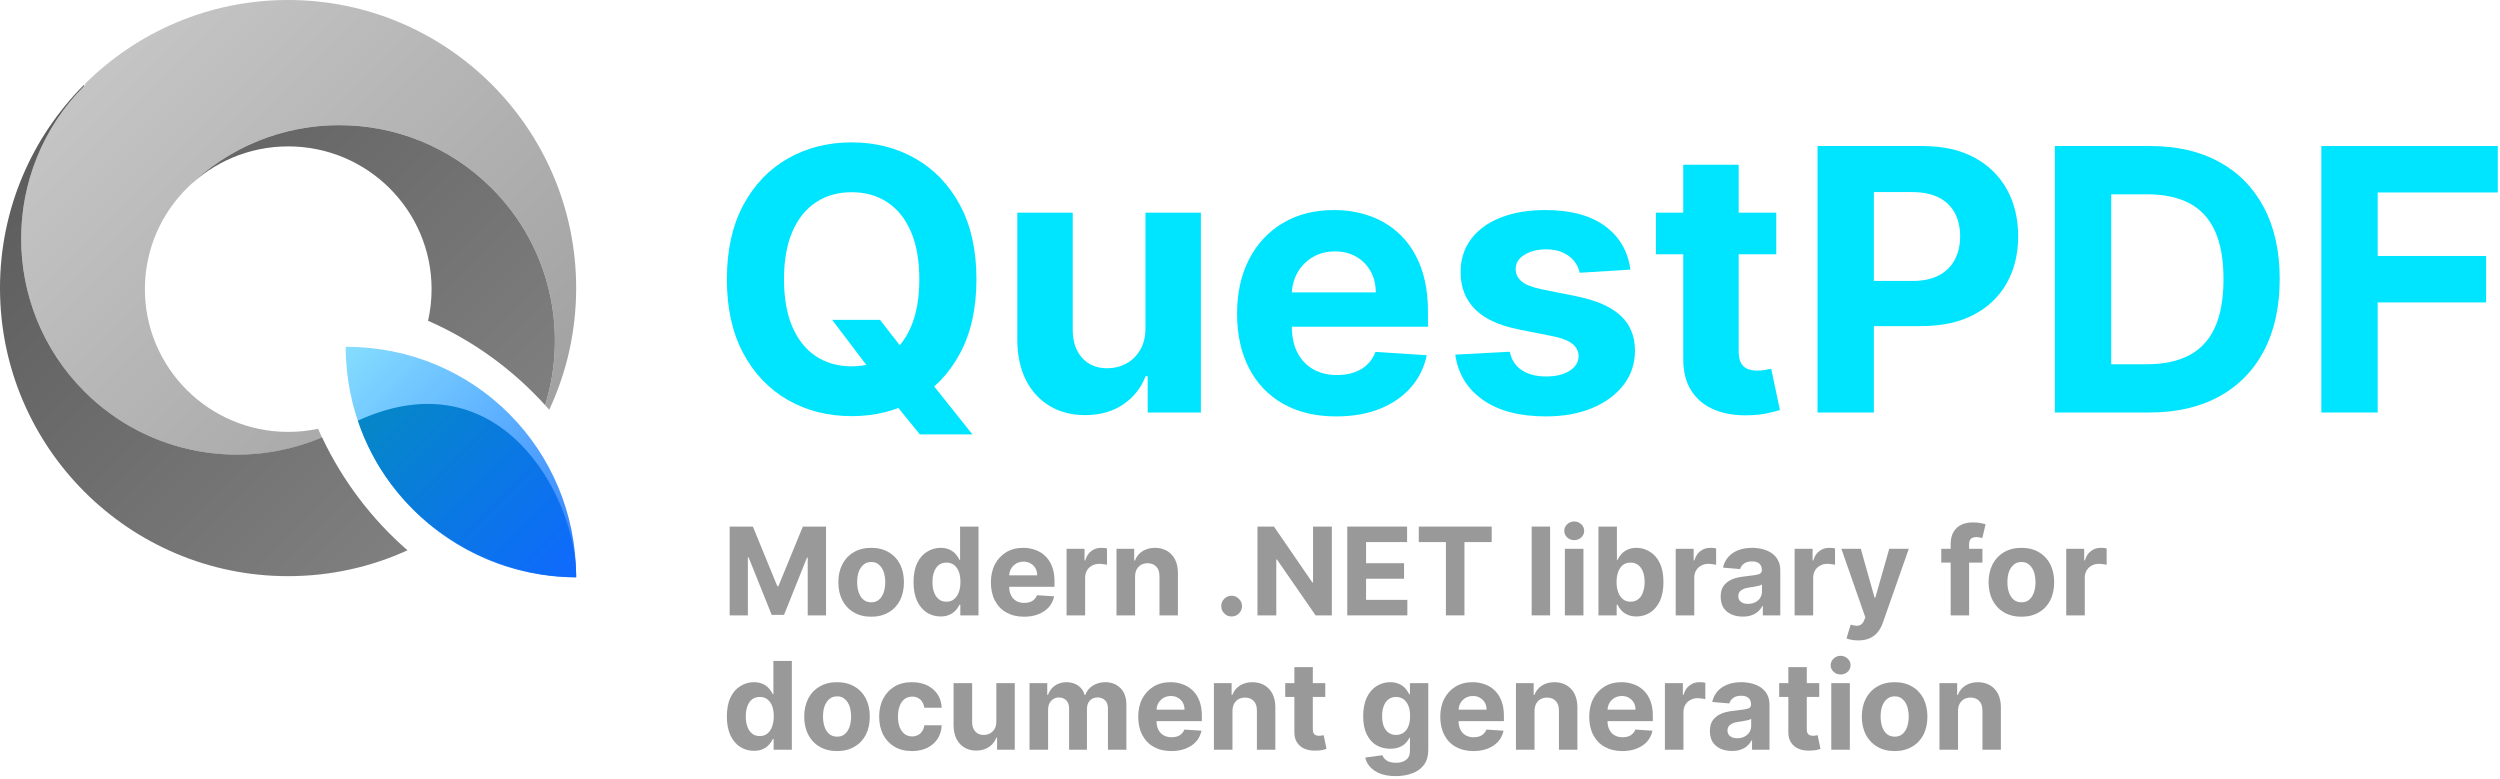 <?xml version="1.0" encoding="UTF-8" standalone="no"?>
<!DOCTYPE svg PUBLIC "-//W3C//DTD SVG 1.1//EN" "http://www.w3.org/Graphics/SVG/1.1/DTD/svg11.dtd">
<svg width="100%" height="100%" viewBox="0 0 655 204" version="1.1" xmlns="http://www.w3.org/2000/svg" xmlns:xlink="http://www.w3.org/1999/xlink" xml:space="preserve" xmlns:serif="http://www.serif.com/" style="fill-rule:evenodd;clip-rule:evenodd;stroke-linejoin:round;stroke-miterlimit:2;">
    <g transform="matrix(1,0,0,1,-231.592,-325.446)">
        <g transform="matrix(0.22,0,0,0.22,231.592,325.446)">
            <path d="M383.533,521.092C289.729,560.971 177.004,542.683 100.562,466.242C0.079,365.758 0.079,202.604 100.563,102.125L101.704,100.992L223.733,223.025C192.158,253.879 172.558,296.85 172.558,344.342C172.558,438.167 249.05,514.342 343.267,514.342C355.446,514.342 367.325,513.067 378.783,510.65C380.321,514.158 381.904,517.642 383.533,521.092ZM649.183,482.513C676.683,394.271 655.517,294.071 585.675,224.229C485.858,124.413 324.029,124.013 223.729,223.021L100.892,100.179C162.979,38.279 248.596,-0 343.079,-0C532.429,-0 686.158,153.729 686.158,343.079C686.158,394.863 674.663,443.979 654.083,488.021C652.463,486.163 650.825,484.325 649.183,482.513ZM509.767,381.996L509.846,381.638L509.788,381.908L509.767,381.996ZM510.017,380.871L509.946,381.187L510.075,380.612L510.017,380.871ZM510.246,379.833L510.175,380.154L510.296,379.579L510.246,379.833ZM510.463,378.792L510.396,379.117L510.513,378.546L510.463,378.792ZM510.675,377.746L510.608,378.079L510.721,377.512L510.675,377.746ZM510.883,376.7L510.817,377.037L510.925,376.475L510.883,376.7ZM511.083,375.65L511.017,375.996L511.121,375.433L511.083,375.65ZM511.275,374.6L511.213,374.95L511.313,374.392L511.275,374.6ZM511.463,373.546L511.4,373.9L511.496,373.346L511.463,373.546ZM511.642,372.492L511.579,372.85L511.675,372.3L511.642,372.492ZM511.817,371.433L511.754,371.8L511.846,371.25L511.817,371.433ZM511.983,370.375L511.925,370.746L512.008,370.2L511.983,370.375ZM512.146,369.312L512.088,369.687L512.167,369.146L512.146,369.312ZM512.3,368.246L512.242,368.629L512.321,368.087L512.3,368.246ZM512.446,367.183L512.392,367.571L512.467,367.029L512.446,367.183ZM512.588,366.112L512.533,366.508L512.604,365.967L512.588,366.112ZM512.721,365.042L512.671,365.442L512.738,364.904L512.721,365.042ZM512.85,363.971L512.8,364.375L512.863,363.842L512.85,363.971ZM512.971,362.896L512.925,363.308L512.983,362.775L512.971,362.896ZM513.083,361.821L513.038,362.237L513.096,361.704L513.083,361.821ZM513.192,360.742L513.15,361.163L513.2,360.633L513.192,360.742ZM513.292,359.663L513.25,360.088L513.3,359.558L513.292,359.663ZM513.392,358.483L513.346,359.012L513.392,358.483ZM513.471,357.496L513.438,357.933L513.479,357.408L513.471,357.496ZM513.55,356.408L513.521,356.85L513.558,356.329L513.55,356.408ZM513.625,355.321L513.596,355.767L513.629,355.25L513.625,355.321ZM513.692,354.229L513.663,354.683L513.696,354.167L513.692,354.229ZM513.75,353.137L513.725,353.596L513.754,353.083L513.75,353.137ZM513.804,352.046L513.783,352.504L513.804,351.996L513.804,352.046ZM513.85,350.95L513.829,351.412L513.85,350.908L513.85,350.95ZM513.888,349.854L513.871,350.312L513.888,349.817L513.888,349.854ZM513.921,348.754L513.908,349.212L513.921,348.725L513.921,348.754ZM513.946,347.654L513.933,348.1L513.946,347.633L513.946,347.654ZM513.963,346.55L513.954,346.975L513.963,346.537L513.963,346.55ZM281.404,185.871C271.017,189.896 261.125,194.908 251.838,200.792C242.554,206.671 233.875,213.421 225.921,220.925C241.829,205.917 260.633,193.925 281.404,185.871ZM392.417,181.508C394.042,181.996 395.663,182.504 397.267,183.042C398.875,183.575 400.467,184.129 402.054,184.708C398.883,183.55 395.671,182.483 392.417,181.508ZM385.379,179.567C385.908,179.7 386.433,179.837 386.963,179.975C387.488,180.112 388.017,180.254 388.546,180.4C387.496,180.112 386.438,179.833 385.379,179.567ZM363.188,175.492C366.796,175.908 370.367,176.442 373.9,177.079C377.433,177.717 380.929,178.467 384.388,179.317C377.475,177.612 370.4,176.329 363.188,175.492ZM346.763,174.379C345.6,174.354 344.433,174.346 343.267,174.346C344.433,174.346 345.6,174.354 346.763,174.379L347.925,174.408L348.979,174.437L349.346,174.454L350.242,174.483C350.963,174.512 351.679,174.546 352.4,174.583L352.55,174.592L352.896,174.612L353.354,174.637L353.7,174.658L354.275,174.696L354.563,174.712L354.688,174.721L354.85,174.729L355.996,174.812L357.142,174.9L357.308,174.912L357.429,174.921L357.717,174.946L358.288,174.996L358.629,175.025L358.858,175.046L359.083,175.067L359.429,175.096L359.996,175.154L360.283,175.179L360.404,175.192C360.838,175.233 361.271,175.279 361.704,175.325L360.404,175.192L359.996,175.154L359.083,175.067L358.629,175.025L357.717,174.946L357.308,174.912L355.996,174.812L354.688,174.721L354.275,174.696L353.354,174.637L352.896,174.612L352.4,174.583L349.346,174.454L347.925,174.408L346.763,174.379Z" style="fill:url(#_Linear1);"/>
        </g>
        <g transform="matrix(0.22,0,0,0.22,231.592,325.446)">
            <path d="M485.271,655.354C441.946,675.133 393.792,686.158 343.079,686.158C153.729,686.158 0,532.429 0,343.079C0,248.842 38.079,163.425 99.679,101.392L100.487,102.2C0.079,202.671 0.1,365.779 100.562,466.242C177.012,542.692 289.742,560.704 383.533,520.829C407.875,572.379 442.708,618.317 485.271,655.354ZM509.767,381.996C512.521,369.883 513.975,357.279 513.975,344.342C513.975,250.517 437.483,174.346 343.267,174.346C296.121,174.346 253.413,193.417 222.513,224.229C322.729,124.012 485.458,124.012 585.675,224.229C655.517,294.071 676.683,394.271 649.183,482.508C610.6,439.912 563.158,405.442 509.767,381.996Z" style="fill:url(#_Linear2);"/>
        </g>
        <g transform="matrix(0.22,0,0,0.22,231.592,325.446)">
            <path d="M411.696,413.038C565.813,412.792 685.579,535.629 686.154,685.725L686.158,687.5C534.679,687.5 411.696,564.517 411.696,413.037L411.696,413.038Z" style="fill:url(#_Linear3);"/>
        </g>
        <g transform="matrix(0.22,0,0,0.22,231.592,325.446)">
            <path d="M426.179,500.95C595.633,423.288 686.167,591.208 686.167,685.888C686.167,686.425 686.167,686.963 686.158,687.5C571.054,686.85 463.396,613.129 426.179,500.95Z" style="fill:url(#_Linear4);"/>
        </g>
    </g>
    <g transform="matrix(1,0,0,1,-353.399,-292.923)">
        <g>
            <g transform="matrix(1,0,0,1,539,401)">
                <path d="M32.42,-24.273L44.966,-24.273L51.273,-16.159L57.477,-8.932L69.17,5.727L55.398,5.727L47.352,-4.159L43.227,-10.023L32.42,-24.273ZM70.227,-34.909C70.227,-27.295 68.79,-20.818 65.915,-15.477C63.04,-10.136 59.131,-6.063 54.188,-3.256C49.244,-0.449 43.693,0.955 37.534,0.955C31.33,0.955 25.761,-0.455 20.83,-3.273C15.898,-6.091 12,-10.17 9.136,-15.511C6.273,-20.852 4.841,-27.318 4.841,-34.909C4.841,-42.523 6.273,-49 9.136,-54.341C12,-59.682 15.898,-63.756 20.83,-66.563C25.761,-69.369 31.33,-70.773 37.534,-70.773C43.693,-70.773 49.244,-69.369 54.188,-66.563C59.131,-63.756 63.04,-59.682 65.915,-54.341C68.79,-49 70.227,-42.523 70.227,-34.909ZM55.261,-34.909C55.261,-39.841 54.528,-44 53.063,-47.386C51.597,-50.773 49.534,-53.341 46.875,-55.091C44.216,-56.841 41.102,-57.716 37.534,-57.716C33.966,-57.716 30.852,-56.841 28.193,-55.091C25.534,-53.341 23.472,-50.773 22.006,-47.386C20.54,-44 19.807,-39.841 19.807,-34.909C19.807,-29.977 20.54,-25.818 22.006,-22.432C23.472,-19.045 25.534,-16.477 28.193,-14.727C30.852,-12.977 33.966,-12.102 37.534,-12.102C41.102,-12.102 44.216,-12.977 46.875,-14.727C49.534,-16.477 51.597,-19.045 53.063,-22.432C54.528,-25.818 55.261,-29.977 55.261,-34.909Z" style="fill:url(#_Linear5);fill-rule:nonzero;"/>
                <path d="M114.511,-22.295L114.511,-52.364L129.034,-52.364L129.034,0L115.091,0L115.091,-9.511L114.545,-9.511C113.364,-6.443 111.403,-3.977 108.665,-2.114C105.926,-0.25 102.591,0.682 98.659,0.682C95.159,0.682 92.08,-0.114 89.42,-1.705C86.761,-3.295 84.688,-5.557 83.199,-8.489C81.71,-11.42 80.955,-14.932 80.932,-19.023L80.932,-52.364L95.455,-52.364L95.455,-21.614C95.477,-18.523 96.307,-16.08 97.943,-14.284C99.58,-12.489 101.773,-11.591 104.523,-11.591C106.273,-11.591 107.909,-11.994 109.432,-12.801C110.955,-13.608 112.188,-14.807 113.131,-16.398C114.074,-17.989 114.534,-19.955 114.511,-22.295Z" style="fill:url(#_Linear6);fill-rule:nonzero;"/>
                <path d="M164.489,1.023C159.102,1.023 154.472,-0.074 150.597,-2.267C146.722,-4.46 143.739,-7.574 141.648,-11.608C139.557,-15.642 138.511,-20.42 138.511,-25.943C138.511,-31.33 139.557,-36.057 141.648,-40.125C143.739,-44.193 146.688,-47.364 150.494,-49.636C154.301,-51.909 158.773,-53.045 163.909,-53.045C167.364,-53.045 170.585,-52.494 173.574,-51.392C176.563,-50.29 179.176,-48.636 181.415,-46.432C183.653,-44.227 185.398,-41.46 186.648,-38.131C187.898,-34.801 188.523,-30.909 188.523,-26.455L188.523,-22.466L144.307,-22.466L144.307,-31.466L174.852,-31.466C174.852,-33.557 174.398,-35.409 173.489,-37.023C172.58,-38.636 171.324,-39.903 169.722,-40.824C168.119,-41.744 166.261,-42.205 164.148,-42.205C161.943,-42.205 159.994,-41.699 158.301,-40.688C156.608,-39.676 155.284,-38.324 154.33,-36.631C153.375,-34.938 152.886,-33.057 152.864,-30.989L152.864,-22.432C152.864,-19.841 153.347,-17.602 154.313,-15.716C155.278,-13.83 156.648,-12.375 158.42,-11.352C160.193,-10.33 162.295,-9.818 164.727,-9.818C166.341,-9.818 167.818,-10.045 169.159,-10.5C170.5,-10.955 171.648,-11.636 172.602,-12.545C173.557,-13.455 174.284,-14.568 174.784,-15.886L188.216,-15C187.534,-11.773 186.142,-8.96 184.04,-6.563C181.938,-4.165 179.233,-2.301 175.926,-0.972C172.619,0.358 168.807,1.023 164.489,1.023Z" style="fill:url(#_Linear7);fill-rule:nonzero;"/>
                <path d="M241.568,-37.432L228.273,-36.614C228.045,-37.75 227.557,-38.778 226.807,-39.699C226.057,-40.619 225.074,-41.358 223.858,-41.915C222.642,-42.472 221.193,-42.75 219.511,-42.75C217.261,-42.75 215.364,-42.278 213.818,-41.335C212.273,-40.392 211.5,-39.136 211.5,-37.568C211.5,-36.318 212,-35.261 213,-34.398C214,-33.534 215.716,-32.841 218.148,-32.318L227.625,-30.409C232.716,-29.364 236.511,-27.682 239.011,-25.364C241.511,-23.045 242.761,-20 242.761,-16.227C242.761,-12.795 241.756,-9.784 239.744,-7.193C237.733,-4.602 234.983,-2.585 231.494,-1.142C228.006,0.301 223.989,1.023 219.443,1.023C212.511,1.023 206.994,-0.426 202.892,-3.324C198.79,-6.222 196.386,-10.17 195.682,-15.17L209.966,-15.92C210.398,-13.807 211.443,-12.199 213.102,-11.097C214.761,-9.994 216.886,-9.443 219.477,-9.443C222.023,-9.443 224.074,-9.938 225.631,-10.926C227.188,-11.915 227.977,-13.193 228,-14.761C227.977,-16.08 227.42,-17.165 226.33,-18.017C225.239,-18.869 223.557,-19.523 221.284,-19.977L212.216,-21.784C207.102,-22.807 203.301,-24.58 200.813,-27.102C198.324,-29.625 197.08,-32.841 197.08,-36.75C197.08,-40.114 197.994,-43.011 199.824,-45.443C201.653,-47.875 204.233,-49.75 207.563,-51.068C210.892,-52.386 214.795,-53.045 219.273,-53.045C225.886,-53.045 231.097,-51.648 234.903,-48.852C238.71,-46.057 240.932,-42.25 241.568,-37.432Z" style="fill:url(#_Linear8);fill-rule:nonzero;"/>
                <path d="M279.784,-52.364L279.784,-41.455L248.25,-41.455L248.25,-52.364L279.784,-52.364ZM255.409,-64.909L269.932,-64.909L269.932,-16.091C269.932,-14.75 270.136,-13.71 270.545,-12.972C270.955,-12.233 271.528,-11.716 272.267,-11.42C273.006,-11.125 273.864,-10.977 274.841,-10.977C275.523,-10.977 276.205,-11.04 276.886,-11.165C277.568,-11.29 278.091,-11.386 278.455,-11.455L280.739,-0.648C280.011,-0.42 278.989,-0.153 277.67,0.153C276.352,0.46 274.75,0.648 272.864,0.716C269.364,0.852 266.301,0.386 263.676,-0.682C261.051,-1.75 259.011,-3.409 257.557,-5.659C256.102,-7.909 255.386,-10.75 255.409,-14.182L255.409,-64.909Z" style="fill:url(#_Linear9);fill-rule:nonzero;"/>
            </g>
            <g transform="matrix(1,0,0,1,823.523,401)">
                <path d="M6.068,0L6.068,-69.818L33.614,-69.818C38.909,-69.818 43.42,-68.813 47.148,-66.801C50.875,-64.79 53.722,-62.006 55.688,-58.449C57.653,-54.892 58.636,-50.795 58.636,-46.159C58.636,-41.523 57.636,-37.432 55.636,-33.886C53.636,-30.341 50.744,-27.58 46.96,-25.602C43.176,-23.625 38.602,-22.636 33.239,-22.636L15.682,-22.636L15.682,-34.466L30.852,-34.466C33.693,-34.466 36.04,-34.96 37.892,-35.949C39.744,-36.938 41.131,-38.313 42.051,-40.074C42.972,-41.835 43.432,-43.864 43.432,-46.159C43.432,-48.477 42.972,-50.506 42.051,-52.244C41.131,-53.983 39.739,-55.335 37.875,-56.301C36.011,-57.267 33.648,-57.75 30.784,-57.75L20.83,-57.75L20.83,0L6.068,0Z" style="fill:url(#_Linear10);fill-rule:nonzero;"/>
                <path d="M93,0L68.25,0L68.25,-69.818L93.205,-69.818C100.227,-69.818 106.273,-68.426 111.341,-65.642C116.409,-62.858 120.313,-58.864 123.051,-53.659C125.79,-48.455 127.159,-42.227 127.159,-34.977C127.159,-27.705 125.79,-21.455 123.051,-16.227C120.313,-11 116.392,-6.989 111.29,-4.193C106.188,-1.398 100.091,0 93,0ZM83.011,-12.648L92.386,-12.648C96.75,-12.648 100.426,-13.426 103.415,-14.983C106.403,-16.54 108.653,-18.96 110.165,-22.244C111.676,-25.528 112.432,-29.773 112.432,-34.977C112.432,-40.136 111.676,-44.352 110.165,-47.625C108.653,-50.898 106.409,-53.307 103.432,-54.852C100.455,-56.398 96.784,-57.17 92.42,-57.17L83.011,-57.17L83.011,-12.648Z" style="fill:url(#_Linear11);fill-rule:nonzero;"/>
                <path d="M138.068,0L138.068,-69.818L184.295,-69.818L184.295,-57.648L152.83,-57.648L152.83,-41.011L181.227,-41.011L181.227,-28.841L152.83,-28.841L152.83,0L138.068,0Z" style="fill:url(#_Linear12);fill-rule:nonzero;"/>
            </g>
        </g>
    </g>
    <g transform="matrix(1,0,0,1,-471.842,-437.772)">
        <g>
            <g transform="matrix(1,0,0,1,661,599)">
                <g transform="matrix(32,0,0,32,0,0)">
                    <path d="M0.063,-0.727L0.253,-0.727L0.453,-0.239L0.462,-0.239L0.662,-0.727L0.852,-0.727L0.852,-0L0.702,-0L0.702,-0.473L0.696,-0.473L0.508,-0.004L0.407,-0.004L0.218,-0.475L0.212,-0.475L0.212,-0L0.063,-0L0.063,-0.727Z" style="fill:rgb(153,153,153);fill-rule:nonzero;"/>
                </g>
                <g transform="matrix(32,0,0,32,29.273,0)">
                    <path d="M0.307,0.011C0.252,0.011 0.204,-0.001 0.164,-0.025C0.124,-0.048 0.093,-0.081 0.071,-0.123C0.049,-0.166 0.038,-0.215 0.038,-0.271C0.038,-0.327 0.049,-0.376 0.071,-0.419C0.093,-0.461 0.124,-0.494 0.164,-0.517C0.204,-0.541 0.252,-0.553 0.307,-0.553C0.362,-0.553 0.41,-0.541 0.45,-0.517C0.49,-0.494 0.521,-0.461 0.543,-0.419C0.564,-0.376 0.575,-0.327 0.575,-0.271C0.575,-0.215 0.564,-0.166 0.543,-0.123C0.521,-0.081 0.49,-0.048 0.45,-0.025C0.41,-0.001 0.362,0.011 0.307,0.011ZM0.308,-0.107C0.333,-0.107 0.354,-0.114 0.37,-0.128C0.387,-0.142 0.4,-0.162 0.409,-0.187C0.417,-0.212 0.422,-0.24 0.422,-0.272C0.422,-0.303 0.417,-0.332 0.409,-0.357C0.4,-0.381 0.387,-0.401 0.37,-0.415C0.354,-0.43 0.333,-0.437 0.308,-0.437C0.282,-0.437 0.261,-0.43 0.244,-0.415C0.227,-0.401 0.214,-0.381 0.205,-0.357C0.196,-0.332 0.192,-0.303 0.192,-0.272C0.192,-0.24 0.196,-0.212 0.205,-0.187C0.214,-0.162 0.227,-0.142 0.244,-0.128C0.261,-0.114 0.282,-0.107 0.308,-0.107Z" style="fill:rgb(153,153,153);fill-rule:nonzero;"/>
                </g>
                <g transform="matrix(32,0,0,32,48.909,0)">
                    <path d="M0.261,0.009C0.22,0.009 0.182,-0.002 0.149,-0.023C0.115,-0.045 0.089,-0.076 0.069,-0.118C0.05,-0.16 0.04,-0.211 0.04,-0.272C0.04,-0.335 0.05,-0.387 0.07,-0.428C0.09,-0.47 0.117,-0.501 0.151,-0.521C0.184,-0.542 0.221,-0.553 0.261,-0.553C0.292,-0.553 0.317,-0.547 0.338,-0.537C0.358,-0.527 0.375,-0.514 0.387,-0.499C0.4,-0.483 0.41,-0.469 0.416,-0.454L0.421,-0.454L0.421,-0.727L0.572,-0.727L0.572,-0L0.423,-0L0.423,-0.087L0.416,-0.087C0.409,-0.072 0.399,-0.057 0.386,-0.042C0.373,-0.028 0.357,-0.015 0.336,-0.006C0.316,0.004 0.291,0.009 0.261,0.009ZM0.309,-0.112C0.334,-0.112 0.354,-0.118 0.371,-0.132C0.388,-0.145 0.401,-0.164 0.41,-0.188C0.419,-0.212 0.424,-0.24 0.424,-0.273C0.424,-0.305 0.42,-0.333 0.411,-0.357C0.402,-0.381 0.388,-0.4 0.371,-0.413C0.354,-0.426 0.334,-0.432 0.309,-0.432C0.284,-0.432 0.263,-0.425 0.246,-0.412C0.229,-0.398 0.217,-0.38 0.208,-0.356C0.199,-0.332 0.195,-0.304 0.195,-0.273C0.195,-0.241 0.199,-0.213 0.208,-0.189C0.217,-0.164 0.23,-0.146 0.247,-0.132C0.264,-0.118 0.284,-0.112 0.309,-0.112Z" style="fill:rgb(153,153,153);fill-rule:nonzero;"/>
                </g>
                <g transform="matrix(32,0,0,32,69.239,0)">
                    <path d="M0.309,0.011C0.253,0.011 0.205,-0.001 0.164,-0.024C0.124,-0.046 0.093,-0.079 0.071,-0.121C0.049,-0.163 0.038,-0.213 0.038,-0.27C0.038,-0.326 0.049,-0.376 0.071,-0.418C0.093,-0.46 0.124,-0.493 0.163,-0.517C0.203,-0.541 0.249,-0.553 0.303,-0.553C0.339,-0.553 0.372,-0.547 0.404,-0.535C0.435,-0.524 0.462,-0.507 0.485,-0.484C0.509,-0.461 0.527,-0.432 0.54,-0.397C0.553,-0.363 0.559,-0.322 0.559,-0.276L0.559,-0.234L0.099,-0.234L0.099,-0.328L0.417,-0.328C0.417,-0.35 0.412,-0.369 0.403,-0.386C0.393,-0.402 0.38,-0.416 0.363,-0.425C0.347,-0.435 0.327,-0.44 0.305,-0.44C0.282,-0.44 0.262,-0.434 0.244,-0.424C0.227,-0.413 0.213,-0.399 0.203,-0.382C0.193,-0.364 0.188,-0.344 0.188,-0.323L0.188,-0.234C0.188,-0.207 0.193,-0.183 0.203,-0.164C0.213,-0.144 0.227,-0.129 0.246,-0.118C0.264,-0.108 0.286,-0.102 0.311,-0.102C0.328,-0.102 0.344,-0.105 0.358,-0.109C0.372,-0.114 0.384,-0.121 0.393,-0.131C0.403,-0.14 0.411,-0.152 0.416,-0.165L0.556,-0.156C0.549,-0.123 0.535,-0.093 0.513,-0.068C0.491,-0.043 0.463,-0.024 0.428,-0.01C0.394,0.004 0.354,0.011 0.309,0.011Z" style="fill:rgb(153,153,153);fill-rule:nonzero;"/>
                </g>
                <g transform="matrix(32,0,0,32,88.364,0)">
                    <path d="M0.06,-0L0.06,-0.545L0.207,-0.545L0.207,-0.45L0.213,-0.45C0.223,-0.484 0.239,-0.51 0.263,-0.527C0.286,-0.545 0.313,-0.553 0.344,-0.553C0.351,-0.553 0.359,-0.553 0.368,-0.552C0.377,-0.551 0.385,-0.55 0.391,-0.548L0.391,-0.414C0.384,-0.416 0.374,-0.418 0.362,-0.419C0.349,-0.421 0.338,-0.422 0.327,-0.422C0.305,-0.422 0.285,-0.417 0.268,-0.407C0.251,-0.398 0.237,-0.385 0.227,-0.368C0.217,-0.35 0.212,-0.331 0.212,-0.309L0.212,-0L0.06,-0Z" style="fill:rgb(153,153,153);fill-rule:nonzero;"/>
                </g>
                <g transform="matrix(32,0,0,32,101.443,0)">
                    <path d="M0.212,-0.315L0.212,-0L0.06,-0L0.06,-0.545L0.205,-0.545L0.205,-0.449L0.211,-0.449C0.223,-0.481 0.243,-0.506 0.272,-0.525C0.3,-0.543 0.335,-0.553 0.375,-0.553C0.413,-0.553 0.446,-0.544 0.474,-0.528C0.502,-0.511 0.524,-0.488 0.54,-0.457C0.555,-0.426 0.563,-0.39 0.563,-0.347L0.563,-0L0.412,-0L0.412,-0.32C0.412,-0.354 0.404,-0.38 0.386,-0.399C0.369,-0.417 0.345,-0.427 0.315,-0.427C0.295,-0.427 0.277,-0.422 0.261,-0.414C0.246,-0.405 0.234,-0.392 0.225,-0.376C0.216,-0.359 0.212,-0.339 0.212,-0.315Z" style="fill:rgb(153,153,153);fill-rule:nonzero;"/>
                </g>
                <g transform="matrix(32,0,0,32,128.761,0)">
                    <path d="M0.149,0.009C0.125,0.009 0.105,0.001 0.089,-0.016C0.072,-0.032 0.064,-0.053 0.064,-0.076C0.064,-0.099 0.072,-0.119 0.089,-0.136C0.105,-0.152 0.125,-0.161 0.149,-0.161C0.172,-0.161 0.191,-0.152 0.208,-0.136C0.225,-0.119 0.234,-0.099 0.234,-0.076C0.234,-0.06 0.23,-0.046 0.222,-0.033C0.214,-0.02 0.204,-0.01 0.191,-0.002C0.178,0.005 0.164,0.009 0.149,0.009Z" style="fill:rgb(153,153,153);fill-rule:nonzero;"/>
                </g>
                <g transform="matrix(32,0,0,32,138.284,0)">
                    <path d="M0.672,-0.727L0.672,-0L0.539,-0L0.222,-0.458L0.217,-0.458L0.217,-0L0.063,-0L0.063,-0.727L0.198,-0.727L0.512,-0.27L0.518,-0.27L0.518,-0.727L0.672,-0.727Z" style="fill:rgb(153,153,153);fill-rule:nonzero;"/>
                </g>
                <g transform="matrix(32,0,0,32,161.807,0)">
                    <path d="M0.063,-0L0.063,-0.727L0.553,-0.727L0.553,-0.6L0.217,-0.6L0.217,-0.427L0.528,-0.427L0.528,-0.3L0.217,-0.3L0.217,-0.127L0.555,-0.127L0.555,-0L0.063,-0Z" style="fill:rgb(153,153,153);fill-rule:nonzero;"/>
                </g>
                <g transform="matrix(32,0,0,32,181.409,0)">
                    <path d="M0.036,-0.6L0.036,-0.727L0.633,-0.727L0.633,-0.6L0.41,-0.6L0.41,-0L0.258,-0L0.258,-0.6L0.036,-0.6Z" style="fill:rgb(153,153,153);fill-rule:nonzero;"/>
                </g>
                <g transform="matrix(32,0,0,32,210.216,0)">
                    <rect x="0.06" y="-0.727" width="0.151" height="0.727" style="fill:rgb(153,153,153);fill-rule:nonzero;"/>
                </g>
                <g transform="matrix(32,0,0,32,218.92,0)">
                    <path d="M0.06,-0L0.06,-0.545L0.212,-0.545L0.212,-0L0.06,-0ZM0.136,-0.616C0.114,-0.616 0.095,-0.623 0.079,-0.638C0.063,-0.653 0.055,-0.671 0.055,-0.692C0.055,-0.713 0.063,-0.731 0.079,-0.746C0.095,-0.761 0.114,-0.769 0.136,-0.769C0.159,-0.769 0.178,-0.761 0.194,-0.746C0.21,-0.731 0.218,-0.713 0.218,-0.692C0.218,-0.671 0.21,-0.653 0.194,-0.638C0.178,-0.623 0.159,-0.616 0.136,-0.616Z" style="fill:rgb(153,153,153);fill-rule:nonzero;"/>
                </g>
                <g transform="matrix(32,0,0,32,227.625,0)">
                    <path d="M0.063,-0L0.063,-0.727L0.214,-0.727L0.214,-0.454L0.219,-0.454C0.226,-0.469 0.235,-0.483 0.248,-0.499C0.261,-0.514 0.277,-0.527 0.298,-0.537C0.318,-0.547 0.344,-0.553 0.374,-0.553C0.414,-0.553 0.451,-0.542 0.484,-0.521C0.518,-0.501 0.545,-0.47 0.565,-0.428C0.585,-0.387 0.595,-0.335 0.595,-0.272C0.595,-0.211 0.585,-0.16 0.566,-0.118C0.546,-0.076 0.52,-0.045 0.486,-0.023C0.453,-0.002 0.415,0.009 0.374,0.009C0.345,0.009 0.32,0.004 0.299,-0.006C0.279,-0.015 0.262,-0.028 0.249,-0.042C0.236,-0.057 0.226,-0.072 0.219,-0.087L0.212,-0.087L0.212,-0L0.063,-0ZM0.211,-0.273C0.211,-0.24 0.216,-0.212 0.225,-0.188C0.234,-0.164 0.247,-0.145 0.264,-0.132C0.281,-0.118 0.302,-0.112 0.326,-0.112C0.351,-0.112 0.371,-0.118 0.388,-0.132C0.406,-0.146 0.419,-0.164 0.427,-0.189C0.436,-0.213 0.441,-0.241 0.441,-0.273C0.441,-0.304 0.436,-0.332 0.428,-0.356C0.419,-0.38 0.406,-0.398 0.389,-0.412C0.372,-0.425 0.351,-0.432 0.326,-0.432C0.301,-0.432 0.281,-0.426 0.264,-0.413C0.247,-0.4 0.234,-0.381 0.225,-0.357C0.216,-0.333 0.211,-0.305 0.211,-0.273Z" style="fill:rgb(153,153,153);fill-rule:nonzero;"/>
                </g>
                <g transform="matrix(32,0,0,32,247.955,0)">
                    <path d="M0.06,-0L0.06,-0.545L0.207,-0.545L0.207,-0.45L0.213,-0.45C0.223,-0.484 0.239,-0.51 0.263,-0.527C0.286,-0.545 0.313,-0.553 0.344,-0.553C0.351,-0.553 0.359,-0.553 0.368,-0.552C0.377,-0.551 0.385,-0.55 0.391,-0.548L0.391,-0.414C0.384,-0.416 0.374,-0.418 0.362,-0.419C0.349,-0.421 0.338,-0.422 0.327,-0.422C0.305,-0.422 0.285,-0.417 0.268,-0.407C0.251,-0.398 0.237,-0.385 0.227,-0.368C0.217,-0.35 0.212,-0.331 0.212,-0.309L0.212,-0L0.06,-0Z" style="fill:rgb(153,153,153);fill-rule:nonzero;"/>
                </g>
            </g>
            <g transform="matrix(1,0,0,1,921.545,599)">
                <g transform="matrix(32,0,0,32,0,0)">
                    <path d="M0.216,0.01C0.181,0.01 0.15,0.004 0.123,-0.008C0.096,-0.02 0.074,-0.038 0.058,-0.062C0.043,-0.086 0.035,-0.116 0.035,-0.152C0.035,-0.183 0.04,-0.208 0.051,-0.229C0.063,-0.249 0.078,-0.266 0.097,-0.278C0.116,-0.291 0.138,-0.3 0.162,-0.307C0.187,-0.313 0.213,-0.318 0.24,-0.32C0.271,-0.324 0.297,-0.327 0.316,-0.33C0.336,-0.333 0.35,-0.337 0.359,-0.343C0.367,-0.349 0.372,-0.358 0.372,-0.369L0.372,-0.371C0.372,-0.394 0.365,-0.411 0.351,-0.424C0.337,-0.436 0.317,-0.442 0.291,-0.442C0.264,-0.442 0.242,-0.436 0.226,-0.424C0.21,-0.412 0.199,-0.397 0.194,-0.379L0.054,-0.391C0.061,-0.424 0.075,-0.452 0.096,-0.477C0.117,-0.501 0.144,-0.52 0.177,-0.533C0.21,-0.546 0.248,-0.553 0.292,-0.553C0.322,-0.553 0.351,-0.549 0.379,-0.542C0.407,-0.535 0.431,-0.524 0.453,-0.509C0.475,-0.494 0.492,-0.475 0.504,-0.452C0.517,-0.428 0.523,-0.4 0.523,-0.368L0.523,-0L0.38,-0L0.38,-0.076L0.375,-0.076C0.367,-0.059 0.355,-0.044 0.34,-0.031C0.326,-0.018 0.308,-0.008 0.287,-0.001C0.267,0.007 0.243,0.01 0.216,0.01ZM0.259,-0.094C0.281,-0.094 0.301,-0.099 0.318,-0.107C0.335,-0.116 0.349,-0.128 0.358,-0.143C0.368,-0.159 0.373,-0.176 0.373,-0.195L0.373,-0.253C0.368,-0.25 0.362,-0.247 0.354,-0.244C0.345,-0.242 0.336,-0.24 0.326,-0.238C0.316,-0.236 0.306,-0.234 0.295,-0.232C0.285,-0.231 0.276,-0.23 0.268,-0.228C0.25,-0.226 0.234,-0.222 0.221,-0.216C0.208,-0.21 0.198,-0.203 0.19,-0.193C0.183,-0.183 0.179,-0.172 0.179,-0.157C0.179,-0.137 0.187,-0.121 0.202,-0.11C0.217,-0.099 0.236,-0.094 0.259,-0.094Z" style="fill:rgb(153,153,153);fill-rule:nonzero;"/>
                </g>
                <g transform="matrix(32,0,0,32,18.568,0)">
                    <path d="M0.06,-0L0.06,-0.545L0.207,-0.545L0.207,-0.45L0.213,-0.45C0.223,-0.484 0.239,-0.51 0.263,-0.527C0.286,-0.545 0.313,-0.553 0.344,-0.553C0.351,-0.553 0.359,-0.553 0.368,-0.552C0.377,-0.551 0.385,-0.55 0.391,-0.548L0.391,-0.414C0.384,-0.416 0.374,-0.418 0.362,-0.419C0.349,-0.421 0.338,-0.422 0.327,-0.422C0.305,-0.422 0.285,-0.417 0.268,-0.407C0.251,-0.398 0.237,-0.385 0.227,-0.368C0.217,-0.35 0.212,-0.331 0.212,-0.309L0.212,-0L0.06,-0Z" style="fill:rgb(153,153,153);fill-rule:nonzero;"/>
                </g>
                <g transform="matrix(32,0,0,32,32.193,0)">
                    <path d="M0.154,0.205C0.135,0.205 0.117,0.203 0.1,0.2C0.083,0.197 0.069,0.193 0.059,0.189L0.093,0.076C0.11,0.081 0.126,0.084 0.141,0.085C0.155,0.085 0.168,0.082 0.178,0.075C0.189,0.068 0.197,0.056 0.204,0.039L0.213,0.016L0.017,-0.545L0.176,-0.545L0.289,-0.145L0.295,-0.145L0.409,-0.545L0.569,-0.545L0.357,0.059C0.347,0.088 0.333,0.114 0.316,0.136C0.298,0.158 0.276,0.175 0.25,0.187C0.223,0.199 0.191,0.205 0.154,0.205Z" style="fill:rgb(153,153,153);fill-rule:nonzero;"/>
                </g>
                <g transform="matrix(32,0,0,32,58.364,0)">
                    <path d="M0.354,-0.545L0.354,-0.432L0.017,-0.432L0.017,-0.545L0.354,-0.545ZM0.094,-0L0.094,-0.585C0.094,-0.624 0.102,-0.657 0.117,-0.683C0.133,-0.709 0.154,-0.729 0.181,-0.742C0.208,-0.755 0.239,-0.761 0.273,-0.761C0.296,-0.761 0.318,-0.76 0.337,-0.756C0.356,-0.752 0.371,-0.749 0.38,-0.746L0.353,-0.633C0.347,-0.635 0.34,-0.636 0.331,-0.638C0.323,-0.64 0.314,-0.641 0.305,-0.641C0.282,-0.641 0.267,-0.635 0.258,-0.625C0.249,-0.615 0.245,-0.6 0.245,-0.582L0.245,-0L0.094,-0Z" style="fill:rgb(153,153,153);fill-rule:nonzero;"/>
                </g>
            </g>
            <g transform="matrix(1,0,0,1,991.636,599)">
                <g transform="matrix(32,0,0,32,0,0)">
                    <path d="M0.307,0.011C0.252,0.011 0.204,-0.001 0.164,-0.025C0.124,-0.048 0.093,-0.081 0.071,-0.123C0.049,-0.166 0.038,-0.215 0.038,-0.271C0.038,-0.327 0.049,-0.376 0.071,-0.419C0.093,-0.461 0.124,-0.494 0.164,-0.517C0.204,-0.541 0.252,-0.553 0.307,-0.553C0.362,-0.553 0.41,-0.541 0.45,-0.517C0.49,-0.494 0.521,-0.461 0.543,-0.419C0.564,-0.376 0.575,-0.327 0.575,-0.271C0.575,-0.215 0.564,-0.166 0.543,-0.123C0.521,-0.081 0.49,-0.048 0.45,-0.025C0.41,-0.001 0.362,0.011 0.307,0.011ZM0.308,-0.107C0.333,-0.107 0.354,-0.114 0.37,-0.128C0.387,-0.142 0.4,-0.162 0.409,-0.187C0.417,-0.212 0.422,-0.24 0.422,-0.272C0.422,-0.303 0.417,-0.332 0.409,-0.357C0.4,-0.381 0.387,-0.401 0.37,-0.415C0.354,-0.43 0.333,-0.437 0.308,-0.437C0.282,-0.437 0.261,-0.43 0.244,-0.415C0.227,-0.401 0.214,-0.381 0.205,-0.357C0.196,-0.332 0.192,-0.303 0.192,-0.272C0.192,-0.24 0.196,-0.212 0.205,-0.187C0.214,-0.162 0.227,-0.142 0.244,-0.128C0.261,-0.114 0.282,-0.107 0.308,-0.107Z" style="fill:rgb(153,153,153);fill-rule:nonzero;"/>
                </g>
                <g transform="matrix(32,0,0,32,19.636,0)">
                    <path d="M0.06,-0L0.06,-0.545L0.207,-0.545L0.207,-0.45L0.213,-0.45C0.223,-0.484 0.239,-0.51 0.263,-0.527C0.286,-0.545 0.313,-0.553 0.344,-0.553C0.351,-0.553 0.359,-0.553 0.368,-0.552C0.377,-0.551 0.385,-0.55 0.391,-0.548L0.391,-0.414C0.384,-0.416 0.374,-0.418 0.362,-0.419C0.349,-0.421 0.338,-0.422 0.327,-0.422C0.305,-0.422 0.285,-0.417 0.268,-0.407C0.251,-0.398 0.237,-0.385 0.227,-0.368C0.217,-0.35 0.212,-0.331 0.212,-0.309L0.212,-0L0.06,-0Z" style="fill:rgb(153,153,153);fill-rule:nonzero;"/>
                </g>
            </g>
        </g>
        <g>
            <g transform="matrix(1,0,0,1,661,634.2)">
                <g transform="matrix(32,0,0,32,0,0)">
                    <path d="M0.261,0.009C0.22,0.009 0.182,-0.002 0.149,-0.023C0.115,-0.045 0.089,-0.076 0.069,-0.118C0.05,-0.16 0.04,-0.211 0.04,-0.272C0.04,-0.335 0.05,-0.387 0.07,-0.428C0.09,-0.47 0.117,-0.501 0.151,-0.521C0.184,-0.542 0.221,-0.553 0.261,-0.553C0.292,-0.553 0.317,-0.547 0.338,-0.537C0.358,-0.527 0.375,-0.514 0.387,-0.499C0.4,-0.483 0.41,-0.469 0.416,-0.454L0.421,-0.454L0.421,-0.727L0.572,-0.727L0.572,-0L0.423,-0L0.423,-0.087L0.416,-0.087C0.409,-0.072 0.399,-0.057 0.386,-0.042C0.373,-0.028 0.357,-0.015 0.336,-0.006C0.316,0.004 0.291,0.009 0.261,0.009ZM0.309,-0.112C0.334,-0.112 0.354,-0.118 0.371,-0.132C0.388,-0.145 0.401,-0.164 0.41,-0.188C0.419,-0.212 0.424,-0.24 0.424,-0.273C0.424,-0.305 0.42,-0.333 0.411,-0.357C0.402,-0.381 0.388,-0.4 0.371,-0.413C0.354,-0.426 0.334,-0.432 0.309,-0.432C0.284,-0.432 0.263,-0.425 0.246,-0.412C0.229,-0.398 0.217,-0.38 0.208,-0.356C0.199,-0.332 0.195,-0.304 0.195,-0.273C0.195,-0.241 0.199,-0.213 0.208,-0.189C0.217,-0.164 0.23,-0.146 0.247,-0.132C0.264,-0.118 0.284,-0.112 0.309,-0.112Z" style="fill:rgb(153,153,153);fill-rule:nonzero;"/>
                </g>
                <g transform="matrix(32,0,0,32,20.329,0)">
                    <path d="M0.307,0.011C0.252,0.011 0.204,-0.001 0.164,-0.025C0.124,-0.048 0.093,-0.081 0.071,-0.123C0.049,-0.166 0.038,-0.215 0.038,-0.271C0.038,-0.327 0.049,-0.376 0.071,-0.419C0.093,-0.461 0.124,-0.494 0.164,-0.517C0.204,-0.541 0.252,-0.553 0.307,-0.553C0.362,-0.553 0.41,-0.541 0.45,-0.517C0.49,-0.494 0.521,-0.461 0.543,-0.419C0.564,-0.376 0.575,-0.327 0.575,-0.271C0.575,-0.215 0.564,-0.166 0.543,-0.123C0.521,-0.081 0.49,-0.048 0.45,-0.025C0.41,-0.001 0.362,0.011 0.307,0.011ZM0.308,-0.107C0.333,-0.107 0.354,-0.114 0.37,-0.128C0.387,-0.142 0.4,-0.162 0.409,-0.187C0.417,-0.212 0.422,-0.24 0.422,-0.272C0.422,-0.303 0.417,-0.332 0.409,-0.357C0.4,-0.381 0.387,-0.401 0.37,-0.415C0.354,-0.43 0.333,-0.437 0.308,-0.437C0.282,-0.437 0.261,-0.43 0.244,-0.415C0.227,-0.401 0.214,-0.381 0.205,-0.357C0.196,-0.332 0.192,-0.303 0.192,-0.272C0.192,-0.24 0.196,-0.212 0.205,-0.187C0.214,-0.162 0.227,-0.142 0.244,-0.128C0.261,-0.114 0.282,-0.107 0.308,-0.107Z" style="fill:rgb(153,153,153);fill-rule:nonzero;"/>
                </g>
                <g transform="matrix(32,0,0,32,39.966,0)">
                    <path d="M0.307,0.011C0.251,0.011 0.203,-0.001 0.163,-0.025C0.123,-0.049 0.092,-0.082 0.07,-0.124C0.049,-0.167 0.038,-0.215 0.038,-0.271C0.038,-0.326 0.049,-0.376 0.071,-0.418C0.093,-0.46 0.123,-0.493 0.163,-0.517C0.203,-0.541 0.251,-0.553 0.306,-0.553C0.354,-0.553 0.395,-0.544 0.431,-0.527C0.467,-0.509 0.495,-0.485 0.516,-0.454C0.537,-0.423 0.548,-0.386 0.55,-0.344L0.408,-0.344C0.404,-0.371 0.393,-0.393 0.376,-0.41C0.359,-0.426 0.336,-0.435 0.309,-0.435C0.285,-0.435 0.265,-0.428 0.247,-0.416C0.23,-0.403 0.216,-0.385 0.207,-0.36C0.197,-0.336 0.192,-0.307 0.192,-0.273C0.192,-0.238 0.197,-0.208 0.206,-0.184C0.216,-0.16 0.23,-0.141 0.247,-0.128C0.265,-0.115 0.285,-0.109 0.309,-0.109C0.326,-0.109 0.341,-0.113 0.355,-0.12C0.369,-0.127 0.381,-0.137 0.39,-0.151C0.399,-0.164 0.405,-0.181 0.408,-0.2L0.55,-0.2C0.548,-0.158 0.537,-0.122 0.517,-0.09C0.496,-0.058 0.468,-0.034 0.433,-0.016C0.397,0.002 0.355,0.011 0.307,0.011Z" style="fill:rgb(153,153,153);fill-rule:nonzero;"/>
                </g>
                <g transform="matrix(32,0,0,32,58.761,0)">
                    <path d="M0.41,-0.232L0.41,-0.545L0.561,-0.545L0.561,-0L0.416,-0L0.416,-0.099L0.411,-0.099C0.398,-0.067 0.378,-0.041 0.349,-0.022C0.321,-0.003 0.286,0.007 0.245,0.007C0.209,0.007 0.176,-0.001 0.149,-0.018C0.121,-0.034 0.099,-0.058 0.084,-0.088C0.068,-0.119 0.061,-0.156 0.06,-0.198L0.06,-0.545L0.212,-0.545L0.212,-0.225C0.212,-0.193 0.221,-0.167 0.238,-0.149C0.255,-0.13 0.277,-0.121 0.306,-0.121C0.324,-0.121 0.341,-0.125 0.357,-0.133C0.373,-0.142 0.386,-0.154 0.396,-0.171C0.406,-0.187 0.41,-0.208 0.41,-0.232Z" style="fill:rgb(153,153,153);fill-rule:nonzero;"/>
                </g>
                <g transform="matrix(32,0,0,32,78.659,0)">
                    <path d="M0.06,-0L0.06,-0.545L0.205,-0.545L0.205,-0.449L0.211,-0.449C0.222,-0.481 0.241,-0.506 0.268,-0.525C0.294,-0.543 0.326,-0.553 0.363,-0.553C0.4,-0.553 0.432,-0.543 0.458,-0.525C0.485,-0.506 0.502,-0.481 0.511,-0.449L0.517,-0.449C0.528,-0.48 0.548,-0.506 0.577,-0.524C0.606,-0.543 0.641,-0.553 0.681,-0.553C0.732,-0.553 0.773,-0.536 0.805,-0.504C0.837,-0.472 0.853,-0.426 0.853,-0.367L0.853,-0L0.702,-0L0.702,-0.337C0.702,-0.367 0.694,-0.39 0.678,-0.405C0.662,-0.42 0.642,-0.428 0.618,-0.428C0.59,-0.428 0.569,-0.419 0.553,-0.402C0.538,-0.384 0.53,-0.362 0.53,-0.333L0.53,-0L0.384,-0L0.384,-0.34C0.384,-0.367 0.376,-0.388 0.361,-0.404C0.345,-0.42 0.325,-0.428 0.3,-0.428C0.284,-0.428 0.269,-0.424 0.255,-0.415C0.242,-0.407 0.231,-0.395 0.223,-0.38C0.216,-0.365 0.212,-0.348 0.212,-0.327L0.212,-0L0.06,-0Z" style="fill:rgb(153,153,153);fill-rule:nonzero;"/>
                </g>
                <g transform="matrix(32,0,0,32,107.841,0)">
                    <path d="M0.309,0.011C0.253,0.011 0.205,-0.001 0.164,-0.024C0.124,-0.046 0.093,-0.079 0.071,-0.121C0.049,-0.163 0.038,-0.213 0.038,-0.27C0.038,-0.326 0.049,-0.376 0.071,-0.418C0.093,-0.46 0.124,-0.493 0.163,-0.517C0.203,-0.541 0.249,-0.553 0.303,-0.553C0.339,-0.553 0.372,-0.547 0.404,-0.535C0.435,-0.524 0.462,-0.507 0.485,-0.484C0.509,-0.461 0.527,-0.432 0.54,-0.397C0.553,-0.363 0.559,-0.322 0.559,-0.276L0.559,-0.234L0.099,-0.234L0.099,-0.328L0.417,-0.328C0.417,-0.35 0.412,-0.369 0.403,-0.386C0.393,-0.402 0.38,-0.416 0.363,-0.425C0.347,-0.435 0.327,-0.44 0.305,-0.44C0.282,-0.44 0.262,-0.434 0.244,-0.424C0.227,-0.413 0.213,-0.399 0.203,-0.382C0.193,-0.364 0.188,-0.344 0.188,-0.323L0.188,-0.234C0.188,-0.207 0.193,-0.183 0.203,-0.164C0.213,-0.144 0.227,-0.129 0.246,-0.118C0.264,-0.108 0.286,-0.102 0.311,-0.102C0.328,-0.102 0.344,-0.105 0.358,-0.109C0.372,-0.114 0.384,-0.121 0.393,-0.131C0.403,-0.14 0.411,-0.152 0.416,-0.165L0.556,-0.156C0.549,-0.123 0.535,-0.093 0.513,-0.068C0.491,-0.043 0.463,-0.024 0.428,-0.01C0.394,0.004 0.354,0.011 0.309,0.011Z" style="fill:rgb(153,153,153);fill-rule:nonzero;"/>
                </g>
                <g transform="matrix(32,0,0,32,126.966,0)">
                    <path d="M0.212,-0.315L0.212,-0L0.06,-0L0.06,-0.545L0.205,-0.545L0.205,-0.449L0.211,-0.449C0.223,-0.481 0.243,-0.506 0.272,-0.525C0.3,-0.543 0.335,-0.553 0.375,-0.553C0.413,-0.553 0.446,-0.544 0.474,-0.528C0.502,-0.511 0.524,-0.488 0.54,-0.457C0.555,-0.426 0.563,-0.39 0.563,-0.347L0.563,-0L0.412,-0L0.412,-0.32C0.412,-0.354 0.404,-0.38 0.386,-0.399C0.369,-0.417 0.345,-0.427 0.315,-0.427C0.295,-0.427 0.277,-0.422 0.261,-0.414C0.246,-0.405 0.234,-0.392 0.225,-0.376C0.216,-0.359 0.212,-0.339 0.212,-0.315Z" style="fill:rgb(153,153,153);fill-rule:nonzero;"/>
                </g>
                <g transform="matrix(32,0,0,32,146.864,0)">
                    <path d="M0.35,-0.545L0.35,-0.432L0.022,-0.432L0.022,-0.545L0.35,-0.545ZM0.097,-0.676L0.248,-0.676L0.248,-0.168C0.248,-0.154 0.25,-0.143 0.254,-0.135C0.259,-0.127 0.265,-0.122 0.272,-0.119C0.28,-0.116 0.289,-0.114 0.299,-0.114C0.306,-0.114 0.313,-0.115 0.32,-0.116C0.327,-0.118 0.333,-0.119 0.337,-0.119L0.36,-0.007C0.353,-0.004 0.342,-0.002 0.328,0.002C0.315,0.005 0.298,0.007 0.278,0.007C0.242,0.009 0.21,0.004 0.183,-0.007C0.155,-0.018 0.134,-0.036 0.119,-0.059C0.104,-0.082 0.096,-0.112 0.097,-0.148L0.097,-0.676Z" style="fill:rgb(153,153,153);fill-rule:nonzero;"/>
                </g>
                <g transform="matrix(32,0,0,32,166.716,0)">
                    <path d="M0.306,0.216C0.257,0.216 0.215,0.209 0.18,0.196C0.145,0.182 0.118,0.164 0.097,0.141C0.076,0.118 0.063,0.093 0.057,0.064L0.197,0.045C0.201,0.056 0.208,0.066 0.217,0.076C0.226,0.085 0.238,0.093 0.254,0.099C0.269,0.104 0.288,0.107 0.31,0.107C0.343,0.107 0.37,0.099 0.391,0.083C0.413,0.067 0.423,0.041 0.423,0.003L0.423,-0.097L0.417,-0.097C0.41,-0.081 0.4,-0.067 0.387,-0.054C0.374,-0.04 0.357,-0.029 0.336,-0.021C0.315,-0.012 0.29,-0.008 0.261,-0.008C0.22,-0.008 0.183,-0.017 0.15,-0.036C0.116,-0.055 0.09,-0.085 0.07,-0.124C0.05,-0.164 0.04,-0.213 0.04,-0.274C0.04,-0.336 0.05,-0.387 0.07,-0.429C0.09,-0.47 0.117,-0.501 0.151,-0.522C0.184,-0.542 0.221,-0.553 0.261,-0.553C0.292,-0.553 0.317,-0.547 0.338,-0.537C0.358,-0.527 0.375,-0.514 0.388,-0.499C0.4,-0.483 0.41,-0.469 0.417,-0.454L0.423,-0.454L0.423,-0.545L0.573,-0.545L0.573,0.005C0.573,0.052 0.561,0.091 0.539,0.122C0.516,0.153 0.485,0.177 0.444,0.192C0.404,0.208 0.358,0.216 0.306,0.216ZM0.309,-0.121C0.334,-0.121 0.354,-0.128 0.371,-0.14C0.388,-0.152 0.401,-0.169 0.41,-0.192C0.419,-0.215 0.424,-0.243 0.424,-0.275C0.424,-0.306 0.42,-0.334 0.411,-0.358C0.402,-0.381 0.388,-0.4 0.371,-0.413C0.354,-0.426 0.334,-0.432 0.309,-0.432C0.284,-0.432 0.263,-0.425 0.246,-0.412C0.229,-0.399 0.217,-0.38 0.208,-0.357C0.199,-0.333 0.195,-0.306 0.195,-0.275C0.195,-0.243 0.199,-0.216 0.208,-0.193C0.217,-0.17 0.23,-0.153 0.247,-0.14C0.264,-0.128 0.284,-0.121 0.309,-0.121Z" style="fill:rgb(153,153,153);fill-rule:nonzero;"/>
                </g>
                <g transform="matrix(32,0,0,32,186.977,0)">
                    <path d="M0.309,0.011C0.253,0.011 0.205,-0.001 0.164,-0.024C0.124,-0.046 0.093,-0.079 0.071,-0.121C0.049,-0.163 0.038,-0.213 0.038,-0.27C0.038,-0.326 0.049,-0.376 0.071,-0.418C0.093,-0.46 0.124,-0.493 0.163,-0.517C0.203,-0.541 0.249,-0.553 0.303,-0.553C0.339,-0.553 0.372,-0.547 0.404,-0.535C0.435,-0.524 0.462,-0.507 0.485,-0.484C0.509,-0.461 0.527,-0.432 0.54,-0.397C0.553,-0.363 0.559,-0.322 0.559,-0.276L0.559,-0.234L0.099,-0.234L0.099,-0.328L0.417,-0.328C0.417,-0.35 0.412,-0.369 0.403,-0.386C0.393,-0.402 0.38,-0.416 0.363,-0.425C0.347,-0.435 0.327,-0.44 0.305,-0.44C0.282,-0.44 0.262,-0.434 0.244,-0.424C0.227,-0.413 0.213,-0.399 0.203,-0.382C0.193,-0.364 0.188,-0.344 0.188,-0.323L0.188,-0.234C0.188,-0.207 0.193,-0.183 0.203,-0.164C0.213,-0.144 0.227,-0.129 0.246,-0.118C0.264,-0.108 0.286,-0.102 0.311,-0.102C0.328,-0.102 0.344,-0.105 0.358,-0.109C0.372,-0.114 0.384,-0.121 0.393,-0.131C0.403,-0.14 0.411,-0.152 0.416,-0.165L0.556,-0.156C0.549,-0.123 0.535,-0.093 0.513,-0.068C0.491,-0.043 0.463,-0.024 0.428,-0.01C0.394,0.004 0.354,0.011 0.309,0.011Z" style="fill:rgb(153,153,153);fill-rule:nonzero;"/>
                </g>
                <g transform="matrix(32,0,0,32,206.102,0)">
                    <path d="M0.212,-0.315L0.212,-0L0.06,-0L0.06,-0.545L0.205,-0.545L0.205,-0.449L0.211,-0.449C0.223,-0.481 0.243,-0.506 0.272,-0.525C0.3,-0.543 0.335,-0.553 0.375,-0.553C0.413,-0.553 0.446,-0.544 0.474,-0.528C0.502,-0.511 0.524,-0.488 0.54,-0.457C0.555,-0.426 0.563,-0.39 0.563,-0.347L0.563,-0L0.412,-0L0.412,-0.32C0.412,-0.354 0.404,-0.38 0.386,-0.399C0.369,-0.417 0.345,-0.427 0.315,-0.427C0.295,-0.427 0.277,-0.422 0.261,-0.414C0.246,-0.405 0.234,-0.392 0.225,-0.376C0.216,-0.359 0.212,-0.339 0.212,-0.315Z" style="fill:rgb(153,153,153);fill-rule:nonzero;"/>
                </g>
                <g transform="matrix(32,0,0,32,226,0)">
                    <path d="M0.309,0.011C0.253,0.011 0.205,-0.001 0.164,-0.024C0.124,-0.046 0.093,-0.079 0.071,-0.121C0.049,-0.163 0.038,-0.213 0.038,-0.27C0.038,-0.326 0.049,-0.376 0.071,-0.418C0.093,-0.46 0.124,-0.493 0.163,-0.517C0.203,-0.541 0.249,-0.553 0.303,-0.553C0.339,-0.553 0.372,-0.547 0.404,-0.535C0.435,-0.524 0.462,-0.507 0.485,-0.484C0.509,-0.461 0.527,-0.432 0.54,-0.397C0.553,-0.363 0.559,-0.322 0.559,-0.276L0.559,-0.234L0.099,-0.234L0.099,-0.328L0.417,-0.328C0.417,-0.35 0.412,-0.369 0.403,-0.386C0.393,-0.402 0.38,-0.416 0.363,-0.425C0.347,-0.435 0.327,-0.44 0.305,-0.44C0.282,-0.44 0.262,-0.434 0.244,-0.424C0.227,-0.413 0.213,-0.399 0.203,-0.382C0.193,-0.364 0.188,-0.344 0.188,-0.323L0.188,-0.234C0.188,-0.207 0.193,-0.183 0.203,-0.164C0.213,-0.144 0.227,-0.129 0.246,-0.118C0.264,-0.108 0.286,-0.102 0.311,-0.102C0.328,-0.102 0.344,-0.105 0.358,-0.109C0.372,-0.114 0.384,-0.121 0.393,-0.131C0.403,-0.14 0.411,-0.152 0.416,-0.165L0.556,-0.156C0.549,-0.123 0.535,-0.093 0.513,-0.068C0.491,-0.043 0.463,-0.024 0.428,-0.01C0.394,0.004 0.354,0.011 0.309,0.011Z" style="fill:rgb(153,153,153);fill-rule:nonzero;"/>
                </g>
                <g transform="matrix(32,0,0,32,245.125,0)">
                    <path d="M0.06,-0L0.06,-0.545L0.207,-0.545L0.207,-0.45L0.213,-0.45C0.223,-0.484 0.239,-0.51 0.263,-0.527C0.286,-0.545 0.313,-0.553 0.344,-0.553C0.351,-0.553 0.359,-0.553 0.368,-0.552C0.377,-0.551 0.385,-0.55 0.391,-0.548L0.391,-0.414C0.384,-0.416 0.374,-0.418 0.362,-0.419C0.349,-0.421 0.338,-0.422 0.327,-0.422C0.305,-0.422 0.285,-0.417 0.268,-0.407C0.251,-0.398 0.237,-0.385 0.227,-0.368C0.217,-0.35 0.212,-0.331 0.212,-0.309L0.212,-0L0.06,-0Z" style="fill:rgb(153,153,153);fill-rule:nonzero;"/>
                </g>
            </g>
            <g transform="matrix(1,0,0,1,918.716,634.2)">
                <g transform="matrix(32,0,0,32,0,0)">
                    <path d="M0.216,0.01C0.181,0.01 0.15,0.004 0.123,-0.008C0.096,-0.02 0.074,-0.038 0.058,-0.062C0.043,-0.086 0.035,-0.116 0.035,-0.152C0.035,-0.183 0.04,-0.208 0.051,-0.229C0.063,-0.249 0.078,-0.266 0.097,-0.278C0.116,-0.291 0.138,-0.3 0.162,-0.307C0.187,-0.313 0.213,-0.318 0.24,-0.32C0.271,-0.324 0.297,-0.327 0.316,-0.33C0.336,-0.333 0.35,-0.337 0.359,-0.343C0.367,-0.349 0.372,-0.358 0.372,-0.369L0.372,-0.371C0.372,-0.394 0.365,-0.411 0.351,-0.424C0.337,-0.436 0.317,-0.442 0.291,-0.442C0.264,-0.442 0.242,-0.436 0.226,-0.424C0.21,-0.412 0.199,-0.397 0.194,-0.379L0.054,-0.391C0.061,-0.424 0.075,-0.452 0.096,-0.477C0.117,-0.501 0.144,-0.52 0.177,-0.533C0.21,-0.546 0.248,-0.553 0.292,-0.553C0.322,-0.553 0.351,-0.549 0.379,-0.542C0.407,-0.535 0.431,-0.524 0.453,-0.509C0.475,-0.494 0.492,-0.475 0.504,-0.452C0.517,-0.428 0.523,-0.4 0.523,-0.368L0.523,-0L0.38,-0L0.38,-0.076L0.375,-0.076C0.367,-0.059 0.355,-0.044 0.34,-0.031C0.326,-0.018 0.308,-0.008 0.287,-0.001C0.267,0.007 0.243,0.01 0.216,0.01ZM0.259,-0.094C0.281,-0.094 0.301,-0.099 0.318,-0.107C0.335,-0.116 0.349,-0.128 0.358,-0.143C0.368,-0.159 0.373,-0.176 0.373,-0.195L0.373,-0.253C0.368,-0.25 0.362,-0.247 0.354,-0.244C0.345,-0.242 0.336,-0.24 0.326,-0.238C0.316,-0.236 0.306,-0.234 0.295,-0.232C0.285,-0.231 0.276,-0.23 0.268,-0.228C0.25,-0.226 0.234,-0.222 0.221,-0.216C0.208,-0.21 0.198,-0.203 0.19,-0.193C0.183,-0.183 0.179,-0.172 0.179,-0.157C0.179,-0.137 0.187,-0.121 0.202,-0.11C0.217,-0.099 0.236,-0.094 0.259,-0.094Z" style="fill:rgb(153,153,153);fill-rule:nonzero;"/>
                </g>
                <g transform="matrix(32,0,0,32,18.568,0)">
                    <path d="M0.35,-0.545L0.35,-0.432L0.022,-0.432L0.022,-0.545L0.35,-0.545ZM0.097,-0.676L0.248,-0.676L0.248,-0.168C0.248,-0.154 0.25,-0.143 0.254,-0.135C0.259,-0.127 0.265,-0.122 0.272,-0.119C0.28,-0.116 0.289,-0.114 0.299,-0.114C0.306,-0.114 0.313,-0.115 0.32,-0.116C0.327,-0.118 0.333,-0.119 0.337,-0.119L0.36,-0.007C0.353,-0.004 0.342,-0.002 0.328,0.002C0.315,0.005 0.298,0.007 0.278,0.007C0.242,0.009 0.21,0.004 0.183,-0.007C0.155,-0.018 0.134,-0.036 0.119,-0.059C0.104,-0.082 0.096,-0.112 0.097,-0.148L0.097,-0.676Z" style="fill:rgb(153,153,153);fill-rule:nonzero;"/>
                </g>
                <g transform="matrix(32,0,0,32,31,0)">
                    <path d="M0.06,-0L0.06,-0.545L0.212,-0.545L0.212,-0L0.06,-0ZM0.136,-0.616C0.114,-0.616 0.095,-0.623 0.079,-0.638C0.063,-0.653 0.055,-0.671 0.055,-0.692C0.055,-0.713 0.063,-0.731 0.079,-0.746C0.095,-0.761 0.114,-0.769 0.136,-0.769C0.159,-0.769 0.178,-0.761 0.194,-0.746C0.21,-0.731 0.218,-0.713 0.218,-0.692C0.218,-0.671 0.21,-0.653 0.194,-0.638C0.178,-0.623 0.159,-0.616 0.136,-0.616Z" style="fill:rgb(153,153,153);fill-rule:nonzero;"/>
                </g>
                <g transform="matrix(32,0,0,32,39.705,0)">
                    <path d="M0.307,0.011C0.252,0.011 0.204,-0.001 0.164,-0.025C0.124,-0.048 0.093,-0.081 0.071,-0.123C0.049,-0.166 0.038,-0.215 0.038,-0.271C0.038,-0.327 0.049,-0.376 0.071,-0.419C0.093,-0.461 0.124,-0.494 0.164,-0.517C0.204,-0.541 0.252,-0.553 0.307,-0.553C0.362,-0.553 0.41,-0.541 0.45,-0.517C0.49,-0.494 0.521,-0.461 0.543,-0.419C0.564,-0.376 0.575,-0.327 0.575,-0.271C0.575,-0.215 0.564,-0.166 0.543,-0.123C0.521,-0.081 0.49,-0.048 0.45,-0.025C0.41,-0.001 0.362,0.011 0.307,0.011ZM0.308,-0.107C0.333,-0.107 0.354,-0.114 0.37,-0.128C0.387,-0.142 0.4,-0.162 0.409,-0.187C0.417,-0.212 0.422,-0.24 0.422,-0.272C0.422,-0.303 0.417,-0.332 0.409,-0.357C0.4,-0.381 0.387,-0.401 0.37,-0.415C0.354,-0.43 0.333,-0.437 0.308,-0.437C0.282,-0.437 0.261,-0.43 0.244,-0.415C0.227,-0.401 0.214,-0.381 0.205,-0.357C0.196,-0.332 0.192,-0.303 0.192,-0.272C0.192,-0.24 0.196,-0.212 0.205,-0.187C0.214,-0.162 0.227,-0.142 0.244,-0.128C0.261,-0.114 0.282,-0.107 0.308,-0.107Z" style="fill:rgb(153,153,153);fill-rule:nonzero;"/>
                </g>
                <g transform="matrix(32,0,0,32,59.341,0)">
                    <path d="M0.212,-0.315L0.212,-0L0.06,-0L0.06,-0.545L0.205,-0.545L0.205,-0.449L0.211,-0.449C0.223,-0.481 0.243,-0.506 0.272,-0.525C0.3,-0.543 0.335,-0.553 0.375,-0.553C0.413,-0.553 0.446,-0.544 0.474,-0.528C0.502,-0.511 0.524,-0.488 0.54,-0.457C0.555,-0.426 0.563,-0.39 0.563,-0.347L0.563,-0L0.412,-0L0.412,-0.32C0.412,-0.354 0.404,-0.38 0.386,-0.399C0.369,-0.417 0.345,-0.427 0.315,-0.427C0.295,-0.427 0.277,-0.422 0.261,-0.414C0.246,-0.405 0.234,-0.392 0.225,-0.376C0.216,-0.359 0.212,-0.339 0.212,-0.315Z" style="fill:rgb(153,153,153);fill-rule:nonzero;"/>
                </g>
            </g>
        </g>
    </g>
    <defs>
        <linearGradient id="_Linear1" x1="0" y1="0" x2="1" y2="0" gradientUnits="userSpaceOnUse" gradientTransform="matrix(687,688,-688,687,0,0)"><stop offset="0" style="stop-color:rgb(204,204,204);stop-opacity:1"/><stop offset="1" style="stop-color:rgb(153,153,153);stop-opacity:1"/></linearGradient>
        <linearGradient id="_Linear2" x1="0" y1="0" x2="1" y2="0" gradientUnits="userSpaceOnUse" gradientTransform="matrix(687,688,-688,687,0,0)"><stop offset="0" style="stop-color:rgb(85,85,85);stop-opacity:1"/><stop offset="1" style="stop-color:rgb(136,136,136);stop-opacity:1"/></linearGradient>
        <linearGradient id="_Linear3" x1="0" y1="0" x2="1" y2="0" gradientUnits="userSpaceOnUse" gradientTransform="matrix(343.5,343.5,-343.5,343.5,343.5,344.5)"><stop offset="0" style="stop-color:rgb(153,245,255);stop-opacity:1"/><stop offset="1" style="stop-color:rgb(51,127,255);stop-opacity:1"/></linearGradient>
        <linearGradient id="_Linear4" x1="0" y1="0" x2="1" y2="0" gradientUnits="userSpaceOnUse" gradientTransform="matrix(343.5,343.5,-343.5,343.5,343.5,344.5)"><stop offset="0" style="stop-color:rgb(0,151,168);stop-opacity:1"/><stop offset="1" style="stop-color:rgb(15,105,255);stop-opacity:1"/></linearGradient>
        <linearGradient id="_Linear5" x1="0" y1="0" x2="1" y2="0" gradientUnits="userSpaceOnUse" gradientTransform="matrix(395.966,204,-204,395.966,543.034,218.898)"><stop offset="0" style="stop-color:rgb(0,229,255);stop-opacity:1"/><stop offset="1" style="stop-color:rgb(41,121,255);stop-opacity:1"/></linearGradient>
        <linearGradient id="_Linear6" x1="0" y1="0" x2="1" y2="0" gradientUnits="userSpaceOnUse" gradientTransform="matrix(395.966,204,-204,395.966,543.034,218.898)"><stop offset="0" style="stop-color:rgb(0,229,255);stop-opacity:1"/><stop offset="1" style="stop-color:rgb(41,121,255);stop-opacity:1"/></linearGradient>
        <linearGradient id="_Linear7" x1="0" y1="0" x2="1" y2="0" gradientUnits="userSpaceOnUse" gradientTransform="matrix(395.966,204,-204,395.966,543.034,218.898)"><stop offset="0" style="stop-color:rgb(0,229,255);stop-opacity:1"/><stop offset="1" style="stop-color:rgb(41,121,255);stop-opacity:1"/></linearGradient>
        <linearGradient id="_Linear8" x1="0" y1="0" x2="1" y2="0" gradientUnits="userSpaceOnUse" gradientTransform="matrix(395.966,204,-204,395.966,543.034,218.898)"><stop offset="0" style="stop-color:rgb(0,229,255);stop-opacity:1"/><stop offset="1" style="stop-color:rgb(41,121,255);stop-opacity:1"/></linearGradient>
        <linearGradient id="_Linear9" x1="0" y1="0" x2="1" y2="0" gradientUnits="userSpaceOnUse" gradientTransform="matrix(395.966,204,-204,395.966,543.034,218.898)"><stop offset="0" style="stop-color:rgb(0,229,255);stop-opacity:1"/><stop offset="1" style="stop-color:rgb(41,121,255);stop-opacity:1"/></linearGradient>
        <linearGradient id="_Linear10" x1="0" y1="0" x2="1" y2="0" gradientUnits="userSpaceOnUse" gradientTransform="matrix(395.966,204,-204,395.966,543.034,218.898)"><stop offset="0" style="stop-color:rgb(0,229,255);stop-opacity:1"/><stop offset="1" style="stop-color:rgb(41,121,255);stop-opacity:1"/></linearGradient>
        <linearGradient id="_Linear11" x1="0" y1="0" x2="1" y2="0" gradientUnits="userSpaceOnUse" gradientTransform="matrix(395.966,204,-204,395.966,543.034,218.898)"><stop offset="0" style="stop-color:rgb(0,229,255);stop-opacity:1"/><stop offset="1" style="stop-color:rgb(41,121,255);stop-opacity:1"/></linearGradient>
        <linearGradient id="_Linear12" x1="0" y1="0" x2="1" y2="0" gradientUnits="userSpaceOnUse" gradientTransform="matrix(395.966,204,-204,395.966,543.034,218.898)"><stop offset="0" style="stop-color:rgb(0,229,255);stop-opacity:1"/><stop offset="1" style="stop-color:rgb(41,121,255);stop-opacity:1"/></linearGradient>
    </defs>
</svg>
